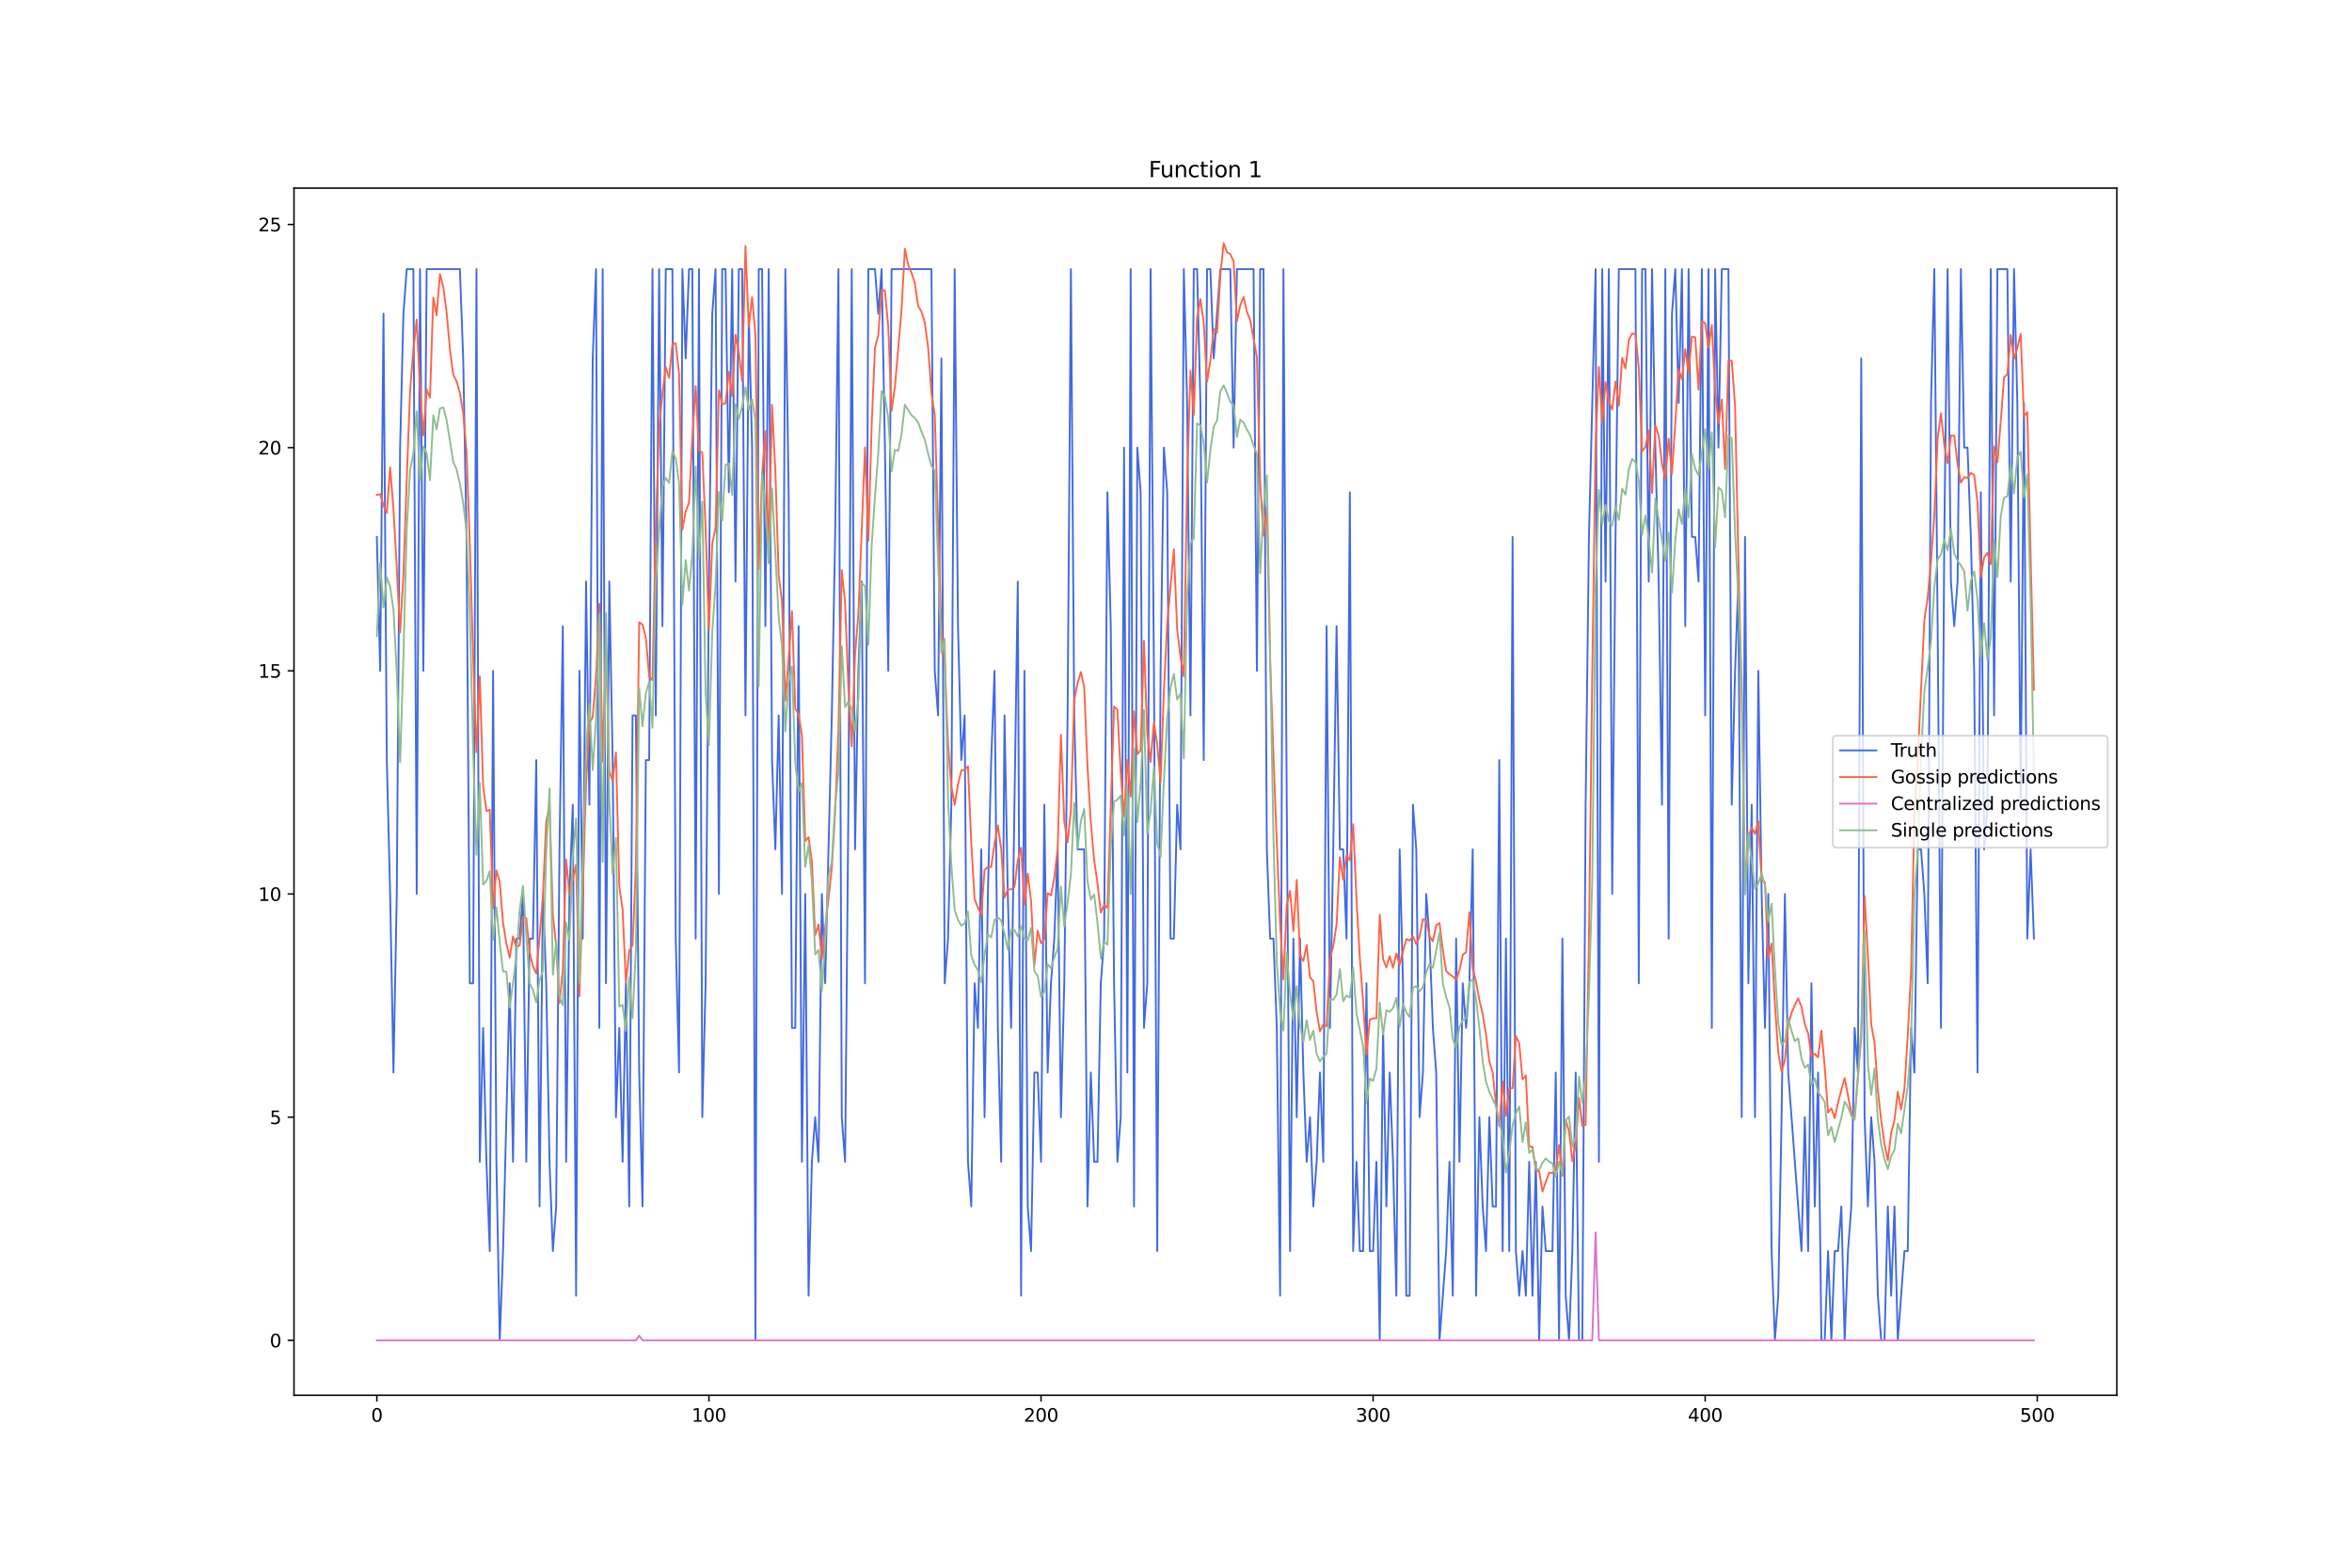 <?xml version="1.0" encoding="utf-8" standalone="no"?>
<!DOCTYPE svg PUBLIC "-//W3C//DTD SVG 1.1//EN"
  "http://www.w3.org/Graphics/SVG/1.1/DTD/svg11.dtd">
<svg xmlns:xlink="http://www.w3.org/1999/xlink" width="1296pt" height="864pt" viewBox="0 0 1296 864" xmlns="http://www.w3.org/2000/svg" version="1.1">
 <defs>
  <style type="text/css">*{stroke-linejoin: round; stroke-linecap: butt}</style>
 </defs>
 <g id="figure_1">
  <g id="patch_1">
   <path d="M 0 864 
L 1296 864 
L 1296 0 
L 0 0 
z
" style="fill: #ffffff"/>
  </g>
  <g id="axes_1">
   <g id="patch_2">
    <path d="M 162 768.96 
L 1166.4 768.96 
L 1166.4 103.68 
L 162 103.68 
z
" style="fill: #ffffff"/>
   </g>
   <g id="matplotlib.axis_1">
    <g id="xtick_1">
     <g id="line2d_1">
      <defs>
       <path id="m628b746fb7" d="M 0 0 
L 0 3.5 
" style="stroke: #000000; stroke-width: 0.8"/>
      </defs>
      <g>
       <use xlink:href="#m628b746fb7" x="207.655" y="768.96" style="stroke: #000000; stroke-width: 0.8"/>
      </g>
     </g>
     <g id="text_1">
      <!-- 0 -->
      <g transform="translate(204.473 783.558) scale(0.1 -0.1)">
       <defs>
        <path id="DejaVuSans-30" d="M 2034 4250 
Q 1547 4250 1301 3770 
Q 1056 3291 1056 2328 
Q 1056 1369 1301 889 
Q 1547 409 2034 409 
Q 2525 409 2770 889 
Q 3016 1369 3016 2328 
Q 3016 3291 2770 3770 
Q 2525 4250 2034 4250 
z
M 2034 4750 
Q 2819 4750 3233 4129 
Q 3647 3509 3647 2328 
Q 3647 1150 3233 529 
Q 2819 -91 2034 -91 
Q 1250 -91 836 529 
Q 422 1150 422 2328 
Q 422 3509 836 4129 
Q 1250 4750 2034 4750 
z
" transform="scale(0.016)"/>
       </defs>
       <use xlink:href="#DejaVuSans-30"/>
      </g>
     </g>
    </g>
    <g id="xtick_2">
     <g id="line2d_2">
      <g>
       <use xlink:href="#m628b746fb7" x="390.639" y="768.96" style="stroke: #000000; stroke-width: 0.8"/>
      </g>
     </g>
     <g id="text_2">
      <!-- 100 -->
      <g transform="translate(381.095 783.558) scale(0.1 -0.1)">
       <defs>
        <path id="DejaVuSans-31" d="M 794 531 
L 1825 531 
L 1825 4091 
L 703 3866 
L 703 4441 
L 1819 4666 
L 2450 4666 
L 2450 531 
L 3481 531 
L 3481 0 
L 794 0 
L 794 531 
z
" transform="scale(0.016)"/>
       </defs>
       <use xlink:href="#DejaVuSans-31"/>
       <use xlink:href="#DejaVuSans-30" x="63.623"/>
       <use xlink:href="#DejaVuSans-30" x="127.246"/>
      </g>
     </g>
    </g>
    <g id="xtick_3">
     <g id="line2d_3">
      <g>
       <use xlink:href="#m628b746fb7" x="573.623" y="768.96" style="stroke: #000000; stroke-width: 0.8"/>
      </g>
     </g>
     <g id="text_3">
      <!-- 200 -->
      <g transform="translate(564.079 783.558) scale(0.1 -0.1)">
       <defs>
        <path id="DejaVuSans-32" d="M 1228 531 
L 3431 531 
L 3431 0 
L 469 0 
L 469 531 
Q 828 903 1448 1529 
Q 2069 2156 2228 2338 
Q 2531 2678 2651 2914 
Q 2772 3150 2772 3378 
Q 2772 3750 2511 3984 
Q 2250 4219 1831 4219 
Q 1534 4219 1204 4116 
Q 875 4013 500 3803 
L 500 4441 
Q 881 4594 1212 4672 
Q 1544 4750 1819 4750 
Q 2544 4750 2975 4387 
Q 3406 4025 3406 3419 
Q 3406 3131 3298 2873 
Q 3191 2616 2906 2266 
Q 2828 2175 2409 1742 
Q 1991 1309 1228 531 
z
" transform="scale(0.016)"/>
       </defs>
       <use xlink:href="#DejaVuSans-32"/>
       <use xlink:href="#DejaVuSans-30" x="63.623"/>
       <use xlink:href="#DejaVuSans-30" x="127.246"/>
      </g>
     </g>
    </g>
    <g id="xtick_4">
     <g id="line2d_4">
      <g>
       <use xlink:href="#m628b746fb7" x="756.607" y="768.96" style="stroke: #000000; stroke-width: 0.8"/>
      </g>
     </g>
     <g id="text_4">
      <!-- 300 -->
      <g transform="translate(747.063 783.558) scale(0.1 -0.1)">
       <defs>
        <path id="DejaVuSans-33" d="M 2597 2516 
Q 3050 2419 3304 2112 
Q 3559 1806 3559 1356 
Q 3559 666 3084 287 
Q 2609 -91 1734 -91 
Q 1441 -91 1130 -33 
Q 819 25 488 141 
L 488 750 
Q 750 597 1062 519 
Q 1375 441 1716 441 
Q 2309 441 2620 675 
Q 2931 909 2931 1356 
Q 2931 1769 2642 2001 
Q 2353 2234 1838 2234 
L 1294 2234 
L 1294 2753 
L 1863 2753 
Q 2328 2753 2575 2939 
Q 2822 3125 2822 3475 
Q 2822 3834 2567 4026 
Q 2313 4219 1838 4219 
Q 1578 4219 1281 4162 
Q 984 4106 628 3988 
L 628 4550 
Q 988 4650 1302 4700 
Q 1616 4750 1894 4750 
Q 2613 4750 3031 4423 
Q 3450 4097 3450 3541 
Q 3450 3153 3228 2886 
Q 3006 2619 2597 2516 
z
" transform="scale(0.016)"/>
       </defs>
       <use xlink:href="#DejaVuSans-33"/>
       <use xlink:href="#DejaVuSans-30" x="63.623"/>
       <use xlink:href="#DejaVuSans-30" x="127.246"/>
      </g>
     </g>
    </g>
    <g id="xtick_5">
     <g id="line2d_5">
      <g>
       <use xlink:href="#m628b746fb7" x="939.591" y="768.96" style="stroke: #000000; stroke-width: 0.8"/>
      </g>
     </g>
     <g id="text_5">
      <!-- 400 -->
      <g transform="translate(930.047 783.558) scale(0.1 -0.1)">
       <defs>
        <path id="DejaVuSans-34" d="M 2419 4116 
L 825 1625 
L 2419 1625 
L 2419 4116 
z
M 2253 4666 
L 3047 4666 
L 3047 1625 
L 3713 1625 
L 3713 1100 
L 3047 1100 
L 3047 0 
L 2419 0 
L 2419 1100 
L 313 1100 
L 313 1709 
L 2253 4666 
z
" transform="scale(0.016)"/>
       </defs>
       <use xlink:href="#DejaVuSans-34"/>
       <use xlink:href="#DejaVuSans-30" x="63.623"/>
       <use xlink:href="#DejaVuSans-30" x="127.246"/>
      </g>
     </g>
    </g>
    <g id="xtick_6">
     <g id="line2d_6">
      <g>
       <use xlink:href="#m628b746fb7" x="1122.575" y="768.96" style="stroke: #000000; stroke-width: 0.8"/>
      </g>
     </g>
     <g id="text_6">
      <!-- 500 -->
      <g transform="translate(1113.032 783.558) scale(0.1 -0.1)">
       <defs>
        <path id="DejaVuSans-35" d="M 691 4666 
L 3169 4666 
L 3169 4134 
L 1269 4134 
L 1269 2991 
Q 1406 3038 1543 3061 
Q 1681 3084 1819 3084 
Q 2600 3084 3056 2656 
Q 3513 2228 3513 1497 
Q 3513 744 3044 326 
Q 2575 -91 1722 -91 
Q 1428 -91 1123 -41 
Q 819 9 494 109 
L 494 744 
Q 775 591 1075 516 
Q 1375 441 1709 441 
Q 2250 441 2565 725 
Q 2881 1009 2881 1497 
Q 2881 1984 2565 2268 
Q 2250 2553 1709 2553 
Q 1456 2553 1204 2497 
Q 953 2441 691 2322 
L 691 4666 
z
" transform="scale(0.016)"/>
       </defs>
       <use xlink:href="#DejaVuSans-35"/>
       <use xlink:href="#DejaVuSans-30" x="63.623"/>
       <use xlink:href="#DejaVuSans-30" x="127.246"/>
      </g>
     </g>
    </g>
   </g>
   <g id="matplotlib.axis_2">
    <g id="ytick_1">
     <g id="line2d_7">
      <defs>
       <path id="m962b429541" d="M 0 0 
L -3.5 0 
" style="stroke: #000000; stroke-width: 0.8"/>
      </defs>
      <g>
       <use xlink:href="#m962b429541" x="162" y="738.72" style="stroke: #000000; stroke-width: 0.8"/>
      </g>
     </g>
     <g id="text_7">
      <!-- 0 -->
      <g transform="translate(148.637 742.519) scale(0.1 -0.1)">
       <use xlink:href="#DejaVuSans-30"/>
      </g>
     </g>
    </g>
    <g id="ytick_2">
     <g id="line2d_8">
      <g>
       <use xlink:href="#m962b429541" x="162" y="615.716" style="stroke: #000000; stroke-width: 0.8"/>
      </g>
     </g>
     <g id="text_8">
      <!-- 5 -->
      <g transform="translate(148.637 619.515) scale(0.1 -0.1)">
       <use xlink:href="#DejaVuSans-35"/>
      </g>
     </g>
    </g>
    <g id="ytick_3">
     <g id="line2d_9">
      <g>
       <use xlink:href="#m962b429541" x="162" y="492.712" style="stroke: #000000; stroke-width: 0.8"/>
      </g>
     </g>
     <g id="text_9">
      <!-- 10 -->
      <g transform="translate(142.275 496.512) scale(0.1 -0.1)">
       <use xlink:href="#DejaVuSans-31"/>
       <use xlink:href="#DejaVuSans-30" x="63.623"/>
      </g>
     </g>
    </g>
    <g id="ytick_4">
     <g id="line2d_10">
      <g>
       <use xlink:href="#m962b429541" x="162" y="369.709" style="stroke: #000000; stroke-width: 0.8"/>
      </g>
     </g>
     <g id="text_10">
      <!-- 15 -->
      <g transform="translate(142.275 373.508) scale(0.1 -0.1)">
       <use xlink:href="#DejaVuSans-31"/>
       <use xlink:href="#DejaVuSans-35" x="63.623"/>
      </g>
     </g>
    </g>
    <g id="ytick_5">
     <g id="line2d_11">
      <g>
       <use xlink:href="#m962b429541" x="162" y="246.705" style="stroke: #000000; stroke-width: 0.8"/>
      </g>
     </g>
     <g id="text_11">
      <!-- 20 -->
      <g transform="translate(142.275 250.504) scale(0.1 -0.1)">
       <use xlink:href="#DejaVuSans-32"/>
       <use xlink:href="#DejaVuSans-30" x="63.623"/>
      </g>
     </g>
    </g>
    <g id="ytick_6">
     <g id="line2d_12">
      <g>
       <use xlink:href="#m962b429541" x="162" y="123.701" style="stroke: #000000; stroke-width: 0.8"/>
      </g>
     </g>
     <g id="text_12">
      <!-- 25 -->
      <g transform="translate(142.275 127.5) scale(0.1 -0.1)">
       <use xlink:href="#DejaVuSans-32"/>
       <use xlink:href="#DejaVuSans-35" x="63.623"/>
      </g>
     </g>
    </g>
   </g>
   <g id="line2d_13">
    <path d="M 207.655 295.906 
L 209.484 369.709 
L 211.314 172.903 
L 213.144 418.91 
L 214.974 492.712 
L 216.804 591.115 
L 218.634 492.712 
L 220.463 246.705 
L 222.293 172.903 
L 224.123 148.302 
L 227.783 148.302 
L 229.613 492.712 
L 231.442 148.302 
L 233.272 369.709 
L 235.102 148.302 
L 253.401 148.302 
L 255.23 197.503 
L 257.06 295.906 
L 258.89 541.914 
L 260.72 541.914 
L 262.55 148.302 
L 264.38 640.317 
L 266.209 566.515 
L 268.039 640.317 
L 269.869 689.518 
L 271.699 369.709 
L 273.529 640.317 
L 275.359 738.72 
L 277.189 689.518 
L 280.848 541.914 
L 282.678 640.317 
L 284.508 517.313 
L 286.338 517.313 
L 288.168 492.712 
L 289.997 640.317 
L 291.827 517.313 
L 293.657 517.313 
L 295.487 418.91 
L 297.317 664.918 
L 299.147 492.712 
L 300.976 541.914 
L 302.806 640.317 
L 304.636 689.518 
L 306.466 664.918 
L 308.296 468.112 
L 310.126 345.108 
L 311.956 640.317 
L 313.785 492.712 
L 315.615 443.511 
L 317.445 714.119 
L 319.275 369.709 
L 321.105 517.313 
L 322.935 320.507 
L 324.764 443.511 
L 326.594 197.503 
L 328.424 148.302 
L 330.254 566.515 
L 332.084 148.302 
L 333.914 541.914 
L 335.743 320.507 
L 337.573 418.91 
L 339.403 615.716 
L 341.233 566.515 
L 343.063 640.317 
L 344.893 541.914 
L 346.723 664.918 
L 348.552 394.309 
L 350.382 394.309 
L 352.212 591.115 
L 354.042 664.918 
L 355.872 418.91 
L 357.702 418.91 
L 359.531 148.302 
L 361.361 394.309 
L 363.191 148.302 
L 365.021 345.108 
L 366.851 148.302 
L 370.51 148.302 
L 372.34 517.313 
L 374.17 591.115 
L 376 148.302 
L 377.83 197.503 
L 379.66 148.302 
L 381.489 148.302 
L 383.319 517.313 
L 385.149 148.302 
L 386.979 615.716 
L 388.809 541.914 
L 390.639 320.507 
L 392.469 172.903 
L 394.298 148.302 
L 396.128 492.712 
L 397.958 148.302 
L 399.788 148.302 
L 401.618 271.306 
L 403.448 148.302 
L 405.277 320.507 
L 407.107 148.302 
L 408.937 148.302 
L 410.767 394.309 
L 412.597 172.903 
L 414.427 246.705 
L 416.256 738.72 
L 418.086 148.302 
L 419.916 148.302 
L 421.746 345.108 
L 423.576 148.302 
L 425.406 418.91 
L 427.236 468.112 
L 429.065 394.309 
L 430.895 492.712 
L 432.725 148.302 
L 434.555 271.306 
L 436.385 566.515 
L 438.215 566.515 
L 440.044 345.108 
L 441.874 640.317 
L 443.704 492.712 
L 445.534 714.119 
L 447.364 640.317 
L 449.194 615.716 
L 451.023 640.317 
L 452.853 492.712 
L 454.683 541.914 
L 458.343 394.309 
L 460.173 295.906 
L 462.003 148.302 
L 463.832 615.716 
L 465.662 640.317 
L 467.492 443.511 
L 469.322 148.302 
L 471.152 468.112 
L 472.982 369.709 
L 474.811 320.507 
L 476.641 541.914 
L 478.471 148.302 
L 482.131 148.302 
L 483.961 172.903 
L 485.79 148.302 
L 487.62 246.705 
L 489.45 369.709 
L 491.28 148.302 
L 513.238 148.302 
L 515.068 369.709 
L 516.898 394.309 
L 518.728 197.503 
L 520.557 541.914 
L 522.387 517.313 
L 524.217 443.511 
L 526.047 148.302 
L 527.877 345.108 
L 529.707 418.91 
L 531.536 394.309 
L 533.366 640.317 
L 535.196 664.918 
L 537.026 541.914 
L 538.856 566.515 
L 540.686 468.112 
L 542.516 615.716 
L 544.345 492.712 
L 546.175 418.91 
L 548.005 369.709 
L 549.835 566.515 
L 551.665 640.317 
L 553.495 394.309 
L 555.324 492.712 
L 557.154 566.515 
L 560.814 320.507 
L 562.644 714.119 
L 564.474 369.709 
L 566.303 664.918 
L 568.133 689.518 
L 569.963 591.115 
L 571.793 591.115 
L 573.623 640.317 
L 575.453 443.511 
L 577.283 591.115 
L 579.112 541.914 
L 580.942 517.313 
L 582.772 468.112 
L 584.602 615.716 
L 586.432 541.914 
L 588.262 394.309 
L 590.091 148.302 
L 591.921 394.309 
L 593.751 468.112 
L 597.411 468.112 
L 599.241 664.918 
L 601.07 591.115 
L 602.9 640.317 
L 604.73 640.317 
L 606.56 541.914 
L 608.39 517.313 
L 610.22 271.306 
L 612.05 345.108 
L 613.879 541.914 
L 615.709 640.317 
L 617.539 615.716 
L 619.369 246.705 
L 621.199 591.115 
L 623.029 148.302 
L 624.858 664.918 
L 626.688 246.705 
L 628.518 271.306 
L 630.348 566.515 
L 632.178 541.914 
L 634.008 148.302 
L 635.837 369.709 
L 637.667 689.518 
L 639.497 369.709 
L 641.327 246.705 
L 643.157 271.306 
L 644.987 517.313 
L 646.817 517.313 
L 648.646 443.511 
L 650.476 468.112 
L 652.306 148.302 
L 654.136 222.104 
L 655.966 394.309 
L 657.796 148.302 
L 659.625 148.302 
L 661.455 222.104 
L 663.285 418.91 
L 665.115 148.302 
L 666.945 148.302 
L 668.775 197.503 
L 672.434 148.302 
L 677.924 148.302 
L 679.754 246.705 
L 681.583 148.302 
L 690.733 148.302 
L 692.563 369.709 
L 694.392 148.302 
L 696.222 148.302 
L 698.052 468.112 
L 699.882 517.313 
L 701.712 517.313 
L 703.542 566.515 
L 705.371 714.119 
L 707.201 148.302 
L 709.031 443.511 
L 710.861 689.518 
L 712.691 517.313 
L 714.521 615.716 
L 716.35 517.313 
L 718.18 591.115 
L 720.01 640.317 
L 721.84 615.716 
L 723.67 664.918 
L 725.5 640.317 
L 727.33 591.115 
L 729.159 640.317 
L 730.989 345.108 
L 732.819 566.515 
L 734.649 468.112 
L 736.479 345.108 
L 738.309 468.112 
L 740.138 468.112 
L 741.968 517.313 
L 743.798 271.306 
L 745.628 689.518 
L 747.458 640.317 
L 749.288 689.518 
L 751.117 689.518 
L 752.947 541.914 
L 754.777 689.518 
L 756.607 689.518 
L 758.437 640.317 
L 760.267 738.72 
L 762.097 566.515 
L 763.926 664.918 
L 765.756 591.115 
L 767.586 640.317 
L 769.416 714.119 
L 771.246 468.112 
L 773.076 541.914 
L 774.905 714.119 
L 776.735 714.119 
L 778.565 443.511 
L 780.395 468.112 
L 782.225 615.716 
L 784.055 591.115 
L 785.884 492.712 
L 787.714 517.313 
L 789.544 566.515 
L 791.374 591.115 
L 793.204 738.72 
L 796.864 689.518 
L 798.693 640.317 
L 800.523 714.119 
L 802.353 517.313 
L 804.183 640.317 
L 806.013 541.914 
L 807.843 566.515 
L 809.672 541.914 
L 811.502 468.112 
L 813.332 714.119 
L 815.162 615.716 
L 816.992 664.918 
L 818.822 689.518 
L 820.651 615.716 
L 822.481 664.918 
L 824.311 664.918 
L 826.141 418.91 
L 827.971 689.518 
L 829.801 517.313 
L 831.63 689.518 
L 833.46 295.906 
L 835.29 689.518 
L 837.12 714.119 
L 838.95 689.518 
L 840.78 714.119 
L 842.61 640.317 
L 844.439 714.119 
L 846.269 640.317 
L 848.099 738.72 
L 849.929 664.918 
L 851.759 689.518 
L 855.418 689.518 
L 857.248 591.115 
L 859.078 738.72 
L 860.908 517.313 
L 862.738 714.119 
L 864.568 738.72 
L 866.397 689.518 
L 868.227 591.115 
L 870.057 738.72 
L 871.887 738.72 
L 873.717 443.511 
L 875.547 295.906 
L 879.206 148.302 
L 881.036 640.317 
L 882.866 148.302 
L 884.696 320.507 
L 886.526 148.302 
L 888.356 492.712 
L 890.185 295.906 
L 892.015 148.302 
L 901.164 148.302 
L 902.994 541.914 
L 904.824 148.302 
L 906.654 148.302 
L 908.484 320.507 
L 910.314 148.302 
L 912.144 246.705 
L 913.973 320.507 
L 915.803 443.511 
L 917.633 148.302 
L 919.463 517.313 
L 921.293 172.903 
L 923.123 148.302 
L 924.952 222.104 
L 926.782 148.302 
L 928.612 345.108 
L 930.442 148.302 
L 932.272 295.906 
L 934.102 295.906 
L 935.931 320.507 
L 937.761 148.302 
L 939.591 394.309 
L 941.421 148.302 
L 943.251 566.515 
L 945.081 148.302 
L 946.911 246.705 
L 948.74 148.302 
L 952.4 148.302 
L 954.23 443.511 
L 956.06 369.709 
L 957.89 320.507 
L 959.719 615.716 
L 961.549 295.906 
L 963.379 541.914 
L 965.209 443.511 
L 967.039 615.716 
L 968.869 369.709 
L 970.698 492.712 
L 972.528 566.515 
L 974.358 492.712 
L 976.188 689.518 
L 978.018 738.72 
L 979.848 714.119 
L 981.678 615.716 
L 983.507 492.712 
L 985.337 591.115 
L 992.657 689.518 
L 994.486 615.716 
L 996.316 689.518 
L 998.146 541.914 
L 999.976 664.918 
L 1001.806 591.115 
L 1003.636 738.72 
L 1005.465 738.72 
L 1007.295 689.518 
L 1009.125 738.72 
L 1010.955 689.518 
L 1012.785 689.518 
L 1014.615 664.918 
L 1016.444 738.72 
L 1018.274 689.518 
L 1020.104 664.918 
L 1021.934 566.515 
L 1023.764 591.115 
L 1025.594 197.503 
L 1027.424 615.716 
L 1029.253 664.918 
L 1031.083 615.716 
L 1032.913 640.317 
L 1034.743 714.119 
L 1036.573 738.72 
L 1038.403 738.72 
L 1040.232 664.918 
L 1042.062 714.119 
L 1043.892 664.918 
L 1045.722 738.72 
L 1049.382 689.518 
L 1051.211 689.518 
L 1053.041 566.515 
L 1054.871 591.115 
L 1056.701 468.112 
L 1058.531 468.112 
L 1060.361 492.712 
L 1062.191 541.914 
L 1064.02 222.104 
L 1065.85 148.302 
L 1067.68 345.108 
L 1069.51 566.515 
L 1071.34 295.906 
L 1073.17 148.302 
L 1074.999 320.507 
L 1076.829 345.108 
L 1078.659 320.507 
L 1080.489 148.302 
L 1082.319 246.705 
L 1084.149 246.705 
L 1085.978 295.906 
L 1087.808 369.709 
L 1089.638 591.115 
L 1091.468 271.306 
L 1093.298 468.112 
L 1095.128 443.511 
L 1096.958 148.302 
L 1098.787 394.309 
L 1100.617 148.302 
L 1106.107 148.302 
L 1107.937 320.507 
L 1109.766 148.302 
L 1111.596 222.104 
L 1113.426 443.511 
L 1115.256 222.104 
L 1117.086 517.313 
L 1118.916 468.112 
L 1120.745 517.313 
L 1120.745 517.313 
" clip-path="url(#pc33f677298)" style="fill: none; stroke: #4169e1; stroke-linecap: square"/>
   </g>
   <g id="line2d_14">
    <path d="M 207.655 272.708 
L 209.484 272.401 
L 211.314 278.584 
L 213.144 282.722 
L 214.974 257.591 
L 216.804 280.718 
L 218.634 312.987 
L 220.463 348.583 
L 222.293 316.895 
L 224.123 264.076 
L 225.953 215.769 
L 227.783 192.647 
L 229.613 176.119 
L 231.442 214.551 
L 233.272 239.974 
L 235.102 214.653 
L 236.932 219.208 
L 238.762 163.989 
L 240.592 173.834 
L 242.422 150.986 
L 244.251 158.183 
L 246.081 171.963 
L 247.911 192.428 
L 249.741 206.484 
L 251.571 210.125 
L 253.401 216.606 
L 255.23 227.595 
L 257.06 248.89 
L 258.89 299.917 
L 260.72 361.872 
L 262.55 414.577 
L 264.38 372.783 
L 266.209 433.17 
L 268.039 447.048 
L 269.869 446.311 
L 271.699 500.442 
L 273.529 479.716 
L 275.359 486.124 
L 277.189 508.543 
L 279.018 520.02 
L 280.848 527.827 
L 282.678 516.1 
L 284.508 521.834 
L 286.338 520.996 
L 288.168 505.558 
L 289.997 506.007 
L 291.827 524.639 
L 293.657 532.605 
L 295.487 536.536 
L 297.317 516.338 
L 299.147 493.834 
L 300.976 452.95 
L 302.806 443.725 
L 304.636 503.943 
L 306.466 521.64 
L 308.296 552.812 
L 310.126 534.569 
L 311.956 473.745 
L 313.785 492.836 
L 317.445 476.613 
L 319.275 549.114 
L 322.935 432.19 
L 324.764 398.437 
L 326.594 395.339 
L 328.424 373.021 
L 330.254 332.725 
L 332.084 419.647 
L 333.914 354.737 
L 335.743 425.152 
L 337.573 430.439 
L 339.403 414.668 
L 341.233 488.323 
L 343.063 501.229 
L 344.893 541.537 
L 346.723 523.881 
L 348.552 520.98 
L 350.382 477.727 
L 352.212 342.946 
L 354.042 344.233 
L 355.872 351.526 
L 357.702 372.78 
L 359.531 374.835 
L 361.361 290.025 
L 363.191 235.855 
L 365.021 216.751 
L 366.851 202.325 
L 368.681 208.247 
L 370.51 189.709 
L 372.34 189.226 
L 374.17 205.976 
L 376 291.93 
L 377.83 281.862 
L 379.66 277.112 
L 381.489 240.801 
L 383.319 212.789 
L 385.149 248.386 
L 386.979 249.391 
L 388.809 291.342 
L 390.639 346.565 
L 392.469 299.623 
L 394.298 290.917 
L 396.128 215.164 
L 397.958 222.937 
L 399.788 222.239 
L 401.618 204.924 
L 403.448 218.298 
L 405.277 184.514 
L 407.107 194.063 
L 408.937 209.951 
L 410.767 135.556 
L 412.597 180.094 
L 414.427 163.827 
L 416.256 184.464 
L 418.086 313.643 
L 419.916 261.495 
L 421.746 237.577 
L 423.576 304.318 
L 425.406 223.122 
L 427.236 259.651 
L 429.065 317.163 
L 430.895 331.38 
L 432.725 386.272 
L 434.555 362.826 
L 436.385 336.783 
L 438.215 390.464 
L 440.044 393.801 
L 441.874 405.392 
L 443.704 463.56 
L 445.534 461.397 
L 447.364 475.046 
L 449.194 515.353 
L 451.023 509.47 
L 452.853 528.43 
L 454.683 511.291 
L 456.513 495.301 
L 458.343 478.021 
L 460.173 447.899 
L 462.003 402.554 
L 463.832 314.248 
L 465.662 332.139 
L 467.492 379.122 
L 469.322 411.347 
L 471.152 360.629 
L 472.982 338.393 
L 476.641 246.603 
L 478.471 298.004 
L 480.301 234.451 
L 482.131 191.521 
L 483.961 184.626 
L 485.79 159.869 
L 487.62 160.244 
L 489.45 180.198 
L 491.28 226.504 
L 493.11 213.159 
L 496.77 170.949 
L 498.599 137.118 
L 500.429 145.888 
L 502.259 150.346 
L 504.089 156.108 
L 505.919 168.764 
L 507.749 171.64 
L 509.578 177.855 
L 511.408 191.281 
L 513.238 216.719 
L 515.068 228.704 
L 518.728 347.211 
L 520.557 365.48 
L 522.387 410.17 
L 524.217 433.659 
L 526.047 443.548 
L 527.877 432.204 
L 529.707 424.597 
L 531.536 424.242 
L 533.366 422.345 
L 535.196 464.563 
L 537.026 495.586 
L 538.856 500.179 
L 540.686 504.199 
L 542.516 479.476 
L 544.345 477.8 
L 546.175 477.838 
L 548.005 464.902 
L 549.835 454.906 
L 551.665 467.953 
L 553.495 494.753 
L 555.324 490.261 
L 557.154 490.087 
L 558.984 488.972 
L 560.814 474.296 
L 562.644 467.213 
L 564.474 498.61 
L 566.303 481.456 
L 568.133 496.493 
L 569.963 532.077 
L 571.793 512.948 
L 573.623 519.866 
L 575.453 517.458 
L 577.283 492.232 
L 579.112 493.502 
L 580.942 483.688 
L 582.772 468.152 
L 584.602 404.985 
L 586.432 452.709 
L 588.262 464.24 
L 590.091 446.728 
L 591.921 385.623 
L 593.751 376.555 
L 595.581 370.395 
L 597.411 378.535 
L 599.241 422.633 
L 601.07 453.333 
L 602.9 474.16 
L 604.73 486.596 
L 606.56 502.949 
L 608.39 498.724 
L 610.22 500.298 
L 613.879 389.428 
L 615.709 391.08 
L 617.539 425.914 
L 619.369 450.199 
L 621.199 418.907 
L 623.029 438.928 
L 624.858 392.068 
L 626.688 415.628 
L 628.518 413.542 
L 630.348 353.203 
L 632.178 404.594 
L 634.008 419.885 
L 635.837 398.008 
L 637.667 410.343 
L 639.497 431.164 
L 641.327 381.055 
L 643.157 343.893 
L 646.817 302.713 
L 648.646 346.919 
L 650.476 362.041 
L 652.306 372.721 
L 654.136 264.997 
L 655.966 204.282 
L 657.796 228.658 
L 659.625 174.914 
L 661.455 164.822 
L 663.285 177.794 
L 665.115 210.379 
L 666.945 198.756 
L 668.775 181.34 
L 670.604 183.37 
L 672.434 151.683 
L 674.264 133.92 
L 676.094 138.962 
L 677.924 140.083 
L 679.754 144.039 
L 681.583 177.078 
L 683.413 168.228 
L 685.243 163.637 
L 687.073 171.857 
L 688.903 176.5 
L 692.563 196.707 
L 694.392 265.857 
L 696.222 295.292 
L 698.052 279.472 
L 699.882 364.482 
L 701.712 416.732 
L 703.542 464.914 
L 705.371 508.948 
L 707.201 539.882 
L 709.031 498.734 
L 710.861 490.991 
L 712.691 513.133 
L 714.521 484.903 
L 716.35 526.631 
L 718.18 529.627 
L 720.01 520.897 
L 721.84 538.669 
L 723.67 540.746 
L 725.5 557.913 
L 727.33 568.469 
L 729.159 564.659 
L 730.989 565.58 
L 732.819 528.856 
L 734.649 521.313 
L 736.479 509.499 
L 738.309 472.444 
L 740.138 484.766 
L 741.968 471.215 
L 743.798 474.19 
L 745.628 454.258 
L 747.458 495.742 
L 749.288 527.98 
L 751.117 552.523 
L 752.947 581.222 
L 754.777 561.952 
L 756.607 561.204 
L 758.437 561.247 
L 760.267 504.152 
L 762.097 528.597 
L 763.926 533.2 
L 765.756 526.935 
L 767.586 533.318 
L 769.416 525.432 
L 771.246 531.725 
L 773.076 524.3 
L 774.905 517.506 
L 776.735 518.409 
L 778.565 515.983 
L 780.395 520.372 
L 782.225 516.258 
L 784.055 506.515 
L 785.884 507.389 
L 787.714 515.941 
L 789.544 518.8 
L 791.374 509.889 
L 793.204 508.713 
L 795.034 523.713 
L 796.864 535.186 
L 798.693 536.948 
L 800.523 538.139 
L 802.353 540.007 
L 804.183 534.694 
L 806.013 526.221 
L 807.843 524.78 
L 809.672 502.794 
L 811.502 533.76 
L 813.332 541.05 
L 815.162 551.188 
L 816.992 558.861 
L 818.822 570.223 
L 820.651 584.832 
L 822.481 590.997 
L 824.311 608.675 
L 826.141 620.634 
L 827.971 596.081 
L 829.801 614.887 
L 831.63 599.849 
L 833.46 599.792 
L 835.29 571.041 
L 837.12 575.112 
L 838.95 594.898 
L 840.78 592.714 
L 842.61 631.801 
L 844.439 632.111 
L 846.269 645.168 
L 848.099 645.523 
L 849.929 656.686 
L 853.589 646.256 
L 855.418 646.493 
L 857.248 644.691 
L 859.078 631.015 
L 860.908 648.03 
L 862.738 617.413 
L 864.568 623.395 
L 866.397 640.011 
L 868.227 630.848 
L 870.057 605.053 
L 871.887 620.577 
L 873.717 619.933 
L 875.547 516.255 
L 877.377 371.19 
L 879.206 244.677 
L 881.036 202.181 
L 882.866 233.149 
L 884.696 210.592 
L 886.526 221.164 
L 888.356 225.744 
L 890.185 210.316 
L 892.015 223.626 
L 893.845 197.182 
L 895.675 203.044 
L 897.505 187.414 
L 899.335 183.708 
L 901.164 184.234 
L 902.994 202.641 
L 904.824 248.784 
L 906.654 246.345 
L 908.484 237.233 
L 910.314 271.701 
L 912.144 234.476 
L 913.973 240.102 
L 915.803 256.002 
L 917.633 263.657 
L 919.463 241.737 
L 921.293 261.172 
L 923.123 233.24 
L 924.952 203.569 
L 926.782 208.983 
L 928.612 192.442 
L 930.442 205.572 
L 932.272 185.535 
L 934.102 185.808 
L 935.931 214.825 
L 937.761 177.023 
L 939.591 178.165 
L 941.421 191.484 
L 943.251 179.177 
L 945.081 215.426 
L 946.911 233.385 
L 948.74 220.174 
L 950.57 258.544 
L 952.4 198.949 
L 954.23 198.788 
L 956.06 223.722 
L 957.89 308.558 
L 959.719 384.984 
L 961.549 488.715 
L 963.379 460.963 
L 965.209 456.064 
L 967.039 459.641 
L 968.869 452.677 
L 970.698 485.128 
L 972.528 486.346 
L 974.358 528.297 
L 976.188 520.046 
L 978.018 553.832 
L 979.848 579.992 
L 981.678 590.467 
L 983.507 584.368 
L 985.337 564.777 
L 987.167 558.262 
L 988.997 553.806 
L 990.827 550.239 
L 992.657 554.868 
L 994.486 564.519 
L 996.316 569.545 
L 998.146 582.202 
L 999.976 580.815 
L 1001.806 582.83 
L 1003.636 567.958 
L 1005.465 588.194 
L 1007.295 613.146 
L 1009.125 610.855 
L 1010.955 616.217 
L 1012.785 607.702 
L 1016.444 594.142 
L 1020.104 613.4 
L 1021.934 615.487 
L 1023.764 592.554 
L 1025.594 571.79 
L 1027.424 493.724 
L 1029.253 526.57 
L 1031.083 564.636 
L 1032.913 574.539 
L 1034.743 601.055 
L 1036.573 617.34 
L 1038.403 630.54 
L 1040.232 639.512 
L 1042.062 624.425 
L 1043.892 617.387 
L 1045.722 601.731 
L 1047.552 611.448 
L 1049.382 600.134 
L 1051.211 570.646 
L 1053.041 535.356 
L 1054.871 448.361 
L 1056.701 418.764 
L 1060.361 341.793 
L 1062.191 329.376 
L 1064.02 309.522 
L 1065.85 283.925 
L 1067.68 241.48 
L 1069.51 227.812 
L 1071.34 245.245 
L 1073.17 255.25 
L 1074.999 240.07 
L 1076.829 240.147 
L 1078.659 255.767 
L 1080.489 265.925 
L 1082.319 262.982 
L 1084.149 263.374 
L 1085.978 260.622 
L 1087.808 261.757 
L 1089.638 276.674 
L 1091.468 317.97 
L 1093.298 307.241 
L 1095.128 304.727 
L 1096.958 310.931 
L 1098.787 245.95 
L 1100.617 254.79 
L 1102.447 232.274 
L 1104.277 207.987 
L 1106.107 206.259 
L 1107.937 184.542 
L 1109.766 197.883 
L 1111.596 191.712 
L 1113.426 184.056 
L 1115.256 229.585 
L 1117.086 227.179 
L 1118.916 306.205 
L 1120.745 380.092 
L 1120.745 380.092 
" clip-path="url(#pc33f677298)" style="fill: none; stroke: #ff6347; stroke-linecap: square"/>
   </g>
   <g id="line2d_15">
    <path d="M 207.655 738.72 
L 350.382 738.72 
L 352.212 736.108 
L 354.042 738.72 
L 877.377 738.72 
L 879.206 679.216 
L 881.036 738.72 
L 1120.745 738.72 
L 1120.745 738.72 
" clip-path="url(#pc33f677298)" style="fill: none; stroke: #da70d6; stroke-linecap: square"/>
   </g>
   <g id="line2d_16">
    <path d="M 207.655 350.597 
L 209.484 310.272 
L 211.314 334.778 
L 213.144 318.195 
L 214.974 323.132 
L 216.804 336.237 
L 218.634 370.965 
L 220.463 420.071 
L 222.293 362.098 
L 224.123 291.562 
L 225.953 259.137 
L 227.783 249.865 
L 229.613 226.79 
L 231.442 264.726 
L 233.272 246.042 
L 235.102 249.804 
L 236.932 264.713 
L 238.762 228.893 
L 240.592 236.535 
L 242.422 225.107 
L 244.251 224.552 
L 246.081 231.383 
L 249.741 254.623 
L 251.571 258.61 
L 253.401 266.589 
L 255.23 277.174 
L 257.06 292.813 
L 258.89 338.546 
L 260.72 413.66 
L 262.55 471.094 
L 264.38 431.691 
L 266.209 487.532 
L 268.039 485.444 
L 269.869 480.037 
L 271.699 518.043 
L 273.529 500.16 
L 275.359 519.378 
L 277.189 535.422 
L 279.018 535.458 
L 280.848 555.332 
L 282.678 541.741 
L 284.508 526.948 
L 286.338 501.958 
L 288.168 488.176 
L 291.827 541.888 
L 293.657 545.579 
L 295.487 552.411 
L 297.317 540.265 
L 299.147 535.042 
L 300.976 469.89 
L 302.806 434.547 
L 304.636 537.107 
L 306.466 518.78 
L 308.296 549.487 
L 310.126 553.944 
L 311.956 508.529 
L 313.785 518.228 
L 315.615 471.903 
L 317.445 451.105 
L 319.275 541.785 
L 321.105 473.13 
L 322.935 412.682 
L 324.764 387.851 
L 326.594 424.39 
L 328.424 396.677 
L 330.254 338.496 
L 332.084 475.046 
L 333.914 337.907 
L 335.743 440.87 
L 337.573 481.897 
L 339.403 461.743 
L 341.233 554.755 
L 343.063 553.818 
L 344.893 568.135 
L 346.723 538.592 
L 348.552 561.178 
L 350.382 522.948 
L 352.212 379.283 
L 354.042 400.336 
L 355.872 381.918 
L 357.702 375.871 
L 359.531 401.058 
L 361.361 320.691 
L 363.191 292.724 
L 365.021 268.006 
L 366.851 263.443 
L 368.681 266.106 
L 370.51 248.662 
L 372.34 252.704 
L 374.17 265.729 
L 376 333.253 
L 377.83 308.65 
L 379.66 325.485 
L 381.489 305.451 
L 383.319 257.026 
L 385.149 307.717 
L 386.979 276.36 
L 388.809 382.043 
L 390.639 410.786 
L 392.469 348.144 
L 394.298 321.9 
L 396.128 271.162 
L 397.958 286.782 
L 399.788 256.186 
L 401.618 255.419 
L 403.448 272.857 
L 405.277 222.799 
L 407.107 230.888 
L 408.937 224.086 
L 410.767 213.526 
L 412.597 225.841 
L 414.427 220.237 
L 416.256 231.485 
L 418.086 378.258 
L 419.916 261.097 
L 421.746 279.226 
L 423.576 310.453 
L 425.406 269.21 
L 429.065 340.411 
L 430.895 356.224 
L 432.725 403.142 
L 434.555 375.877 
L 436.385 367.319 
L 438.215 420.854 
L 440.044 436.211 
L 441.874 431.507 
L 443.704 477.709 
L 445.534 465.726 
L 447.364 485.41 
L 449.194 525.998 
L 451.023 523.587 
L 452.853 546.307 
L 454.683 518.797 
L 456.513 482.723 
L 458.343 474.938 
L 460.173 444.008 
L 462.003 425.455 
L 463.832 356.162 
L 465.662 389.699 
L 467.492 386.715 
L 469.322 390.615 
L 471.152 402.95 
L 472.982 385.008 
L 474.811 321.3 
L 476.641 323.206 
L 478.471 355.361 
L 480.301 300.624 
L 482.131 273.547 
L 483.961 249.658 
L 485.79 215.617 
L 487.62 218.632 
L 489.45 230.576 
L 491.28 259.795 
L 493.11 247.962 
L 494.94 248.419 
L 496.77 239.157 
L 498.599 223.052 
L 502.259 228.83 
L 504.089 230.37 
L 505.919 232.792 
L 507.749 237.903 
L 509.578 242.287 
L 511.408 249.997 
L 513.238 256.665 
L 515.068 259.475 
L 518.728 359.778 
L 520.557 351.988 
L 522.387 440.566 
L 524.217 476.754 
L 526.047 501.59 
L 527.877 507.076 
L 529.707 510.118 
L 531.536 508.949 
L 533.366 502.43 
L 535.196 526.707 
L 537.026 531.715 
L 538.856 534.771 
L 540.686 541.363 
L 542.516 526.161 
L 544.345 515.089 
L 546.175 516.596 
L 548.005 507.05 
L 549.835 505.538 
L 551.665 507.27 
L 553.495 514.484 
L 555.324 523.278 
L 557.154 512.284 
L 558.984 512.513 
L 560.814 516.076 
L 562.644 510.486 
L 564.474 517.534 
L 566.303 518.288 
L 568.133 511.439 
L 569.963 535.401 
L 571.793 537.769 
L 573.623 549.377 
L 575.453 546.606 
L 577.283 531.437 
L 579.112 533.574 
L 580.942 527.635 
L 582.772 522.796 
L 584.602 488.616 
L 586.432 510.562 
L 588.262 497.557 
L 590.091 482.083 
L 591.921 442.427 
L 593.751 467.539 
L 595.581 452.684 
L 597.411 445.827 
L 599.241 485.877 
L 601.07 495.796 
L 602.9 492.971 
L 604.73 508.501 
L 606.56 528.266 
L 608.39 519.069 
L 610.22 520.68 
L 612.05 466.658 
L 613.879 441.772 
L 615.709 440.71 
L 617.539 438.411 
L 619.369 460.325 
L 621.199 433.508 
L 623.029 492.74 
L 624.858 412.524 
L 626.688 453.135 
L 628.518 431.654 
L 630.348 391.326 
L 632.178 459.357 
L 634.008 447.134 
L 635.837 422.656 
L 637.667 464.654 
L 639.497 472.395 
L 641.327 430.525 
L 643.157 395.275 
L 644.987 379.051 
L 646.817 371.418 
L 648.646 385.516 
L 650.476 382.198 
L 652.306 417.978 
L 654.136 329.213 
L 655.966 299.479 
L 657.796 296.535 
L 659.625 233.377 
L 661.455 234.473 
L 663.285 244.167 
L 665.115 265.895 
L 666.945 248.055 
L 668.775 235.104 
L 670.604 231.737 
L 672.434 215.711 
L 674.264 212.335 
L 676.094 216.564 
L 677.924 221.51 
L 679.754 223.279 
L 681.583 240.839 
L 683.413 231.224 
L 685.243 232.955 
L 687.073 236.777 
L 688.903 239.951 
L 690.733 245.623 
L 692.563 250.228 
L 694.392 316.043 
L 696.222 279.82 
L 698.052 261.938 
L 701.712 462.146 
L 703.542 529.961 
L 705.371 557.653 
L 707.201 568.015 
L 709.031 524.784 
L 710.861 547.983 
L 712.691 562.284 
L 714.521 543.393 
L 716.35 564.973 
L 718.18 574.31 
L 720.01 562.236 
L 721.84 573.128 
L 723.67 568.008 
L 725.5 580.882 
L 727.33 584.985 
L 729.159 582.431 
L 730.989 580.636 
L 732.819 550.623 
L 734.649 550.955 
L 736.479 548.08 
L 738.309 534.015 
L 740.138 551.813 
L 741.968 548.664 
L 743.798 549.8 
L 745.628 533.278 
L 747.458 558.397 
L 751.117 576.738 
L 752.947 607.521 
L 754.777 594.393 
L 756.607 595.731 
L 758.437 588.969 
L 760.267 552.52 
L 762.097 570.095 
L 763.926 556.813 
L 765.756 557.633 
L 767.586 555.621 
L 769.416 549.918 
L 771.246 565.856 
L 773.076 553.191 
L 774.905 557.929 
L 776.735 560.512 
L 778.565 544.279 
L 780.395 543.506 
L 782.225 546.401 
L 784.055 544.015 
L 785.884 535.855 
L 787.714 531.37 
L 789.544 533.32 
L 793.204 514.002 
L 795.034 542.041 
L 796.864 549.505 
L 798.693 555.293 
L 800.523 572.605 
L 802.353 577.518 
L 804.183 566.004 
L 806.013 562.202 
L 807.843 561.352 
L 809.672 541.253 
L 811.502 539.76 
L 813.332 550.799 
L 815.162 566.561 
L 816.992 584.896 
L 818.822 596.251 
L 820.651 601.651 
L 824.311 609.618 
L 827.971 626.281 
L 829.801 646.322 
L 831.63 635.276 
L 833.46 620.317 
L 835.29 613.577 
L 837.12 609.845 
L 838.95 629.448 
L 840.78 618.609 
L 842.61 635.416 
L 844.439 633.556 
L 846.269 644.137 
L 848.099 644.795 
L 849.929 640.839 
L 851.759 638.429 
L 853.589 640.153 
L 855.418 641.258 
L 857.248 648.44 
L 859.078 640.236 
L 860.908 646.983 
L 862.738 617.4 
L 864.568 615.387 
L 866.397 631.914 
L 868.227 626.742 
L 870.057 593.371 
L 871.887 607.746 
L 873.717 591.936 
L 875.547 548.241 
L 877.377 484.45 
L 879.206 323.075 
L 881.036 269.924 
L 882.866 288.829 
L 884.696 278.436 
L 886.526 286.973 
L 888.356 289.695 
L 890.185 279.223 
L 892.015 286.501 
L 893.845 269.313 
L 895.675 272.641 
L 897.505 258.716 
L 899.335 252.996 
L 901.164 254.596 
L 902.994 264.667 
L 904.824 294.763 
L 906.654 284.133 
L 908.484 297.017 
L 910.314 315.662 
L 912.144 274.848 
L 917.633 309.104 
L 919.463 293.636 
L 921.293 326.715 
L 923.123 297.882 
L 924.952 280.636 
L 926.782 288.787 
L 928.612 269.225 
L 930.442 285.252 
L 932.272 250.374 
L 934.102 258.44 
L 935.931 261.961 
L 939.591 236.573 
L 941.421 258.184 
L 943.251 238.21 
L 945.081 301.759 
L 946.911 268.534 
L 948.74 270.428 
L 950.57 285.137 
L 952.4 240.216 
L 954.23 241.541 
L 956.06 293.437 
L 957.89 330.387 
L 959.719 375.058 
L 961.549 492.973 
L 963.379 459.297 
L 967.039 489.805 
L 968.869 486.86 
L 970.698 481.323 
L 972.528 487.868 
L 974.358 507.911 
L 976.188 498.083 
L 978.018 534.342 
L 979.848 563.765 
L 981.678 575.612 
L 983.507 573.824 
L 985.337 560.96 
L 987.167 568.125 
L 988.997 573.871 
L 990.827 572.217 
L 992.657 583.43 
L 994.486 588.494 
L 996.316 586.808 
L 998.146 597.976 
L 999.976 594.283 
L 1001.806 601.955 
L 1003.636 604.371 
L 1005.465 607.279 
L 1007.295 625.758 
L 1009.125 621.055 
L 1010.955 629.351 
L 1014.615 616.059 
L 1016.444 607.132 
L 1018.274 610.052 
L 1020.104 615.009 
L 1021.934 617.142 
L 1023.764 594.663 
L 1025.594 565.884 
L 1027.424 513.024 
L 1029.253 586.512 
L 1031.083 603.404 
L 1032.913 588.755 
L 1034.743 617.347 
L 1036.573 630.804 
L 1038.403 638.751 
L 1040.232 644.35 
L 1042.062 637.243 
L 1043.892 633.744 
L 1045.722 619.238 
L 1047.552 624.606 
L 1051.211 598.727 
L 1053.041 574.484 
L 1054.871 493.384 
L 1056.701 469.787 
L 1058.531 417.647 
L 1060.361 381.141 
L 1062.191 368.09 
L 1064.02 353.482 
L 1065.85 323.807 
L 1067.68 308.152 
L 1069.51 305.568 
L 1071.34 297.441 
L 1073.17 303.331 
L 1074.999 291.642 
L 1076.829 304.965 
L 1078.659 309.043 
L 1080.489 311.69 
L 1082.319 314.774 
L 1084.149 336.604 
L 1085.978 320.105 
L 1087.808 314.84 
L 1089.638 330.599 
L 1091.468 362.623 
L 1093.298 343.502 
L 1095.128 363.882 
L 1096.958 351.599 
L 1098.787 298.136 
L 1100.617 318.099 
L 1102.447 284.567 
L 1104.277 274.295 
L 1106.107 273.476 
L 1107.937 255.833 
L 1109.766 271.934 
L 1111.596 252.15 
L 1113.426 248.957 
L 1115.256 274.081 
L 1117.086 261.592 
L 1118.916 330.743 
L 1120.745 428.838 
L 1120.745 428.838 
" clip-path="url(#pc33f677298)" style="fill: none; stroke: #8fbc8f; stroke-linecap: square"/>
   </g>
   <g id="patch_3">
    <path d="M 162 768.96 
L 162 103.68 
" style="fill: none; stroke: #000000; stroke-width: 0.8; stroke-linejoin: miter; stroke-linecap: square"/>
   </g>
   <g id="patch_4">
    <path d="M 1166.4 768.96 
L 1166.4 103.68 
" style="fill: none; stroke: #000000; stroke-width: 0.8; stroke-linejoin: miter; stroke-linecap: square"/>
   </g>
   <g id="patch_5">
    <path d="M 162 768.96 
L 1166.4 768.96 
" style="fill: none; stroke: #000000; stroke-width: 0.8; stroke-linejoin: miter; stroke-linecap: square"/>
   </g>
   <g id="patch_6">
    <path d="M 162 103.68 
L 1166.4 103.68 
" style="fill: none; stroke: #000000; stroke-width: 0.8; stroke-linejoin: miter; stroke-linecap: square"/>
   </g>
   <g id="text_13">
    <!-- Function 1 -->
    <g transform="translate(632.958 97.68) scale(0.12 -0.12)">
     <defs>
      <path id="DejaVuSans-46" d="M 628 4666 
L 3309 4666 
L 3309 4134 
L 1259 4134 
L 1259 2759 
L 3109 2759 
L 3109 2228 
L 1259 2228 
L 1259 0 
L 628 0 
L 628 4666 
z
" transform="scale(0.016)"/>
      <path id="DejaVuSans-75" d="M 544 1381 
L 544 3500 
L 1119 3500 
L 1119 1403 
Q 1119 906 1312 657 
Q 1506 409 1894 409 
Q 2359 409 2629 706 
Q 2900 1003 2900 1516 
L 2900 3500 
L 3475 3500 
L 3475 0 
L 2900 0 
L 2900 538 
Q 2691 219 2414 64 
Q 2138 -91 1772 -91 
Q 1169 -91 856 284 
Q 544 659 544 1381 
z
M 1991 3584 
L 1991 3584 
z
" transform="scale(0.016)"/>
      <path id="DejaVuSans-6e" d="M 3513 2113 
L 3513 0 
L 2938 0 
L 2938 2094 
Q 2938 2591 2744 2837 
Q 2550 3084 2163 3084 
Q 1697 3084 1428 2787 
Q 1159 2491 1159 1978 
L 1159 0 
L 581 0 
L 581 3500 
L 1159 3500 
L 1159 2956 
Q 1366 3272 1645 3428 
Q 1925 3584 2291 3584 
Q 2894 3584 3203 3211 
Q 3513 2838 3513 2113 
z
" transform="scale(0.016)"/>
      <path id="DejaVuSans-63" d="M 3122 3366 
L 3122 2828 
Q 2878 2963 2633 3030 
Q 2388 3097 2138 3097 
Q 1578 3097 1268 2742 
Q 959 2388 959 1747 
Q 959 1106 1268 751 
Q 1578 397 2138 397 
Q 2388 397 2633 464 
Q 2878 531 3122 666 
L 3122 134 
Q 2881 22 2623 -34 
Q 2366 -91 2075 -91 
Q 1284 -91 818 406 
Q 353 903 353 1747 
Q 353 2603 823 3093 
Q 1294 3584 2113 3584 
Q 2378 3584 2631 3529 
Q 2884 3475 3122 3366 
z
" transform="scale(0.016)"/>
      <path id="DejaVuSans-74" d="M 1172 4494 
L 1172 3500 
L 2356 3500 
L 2356 3053 
L 1172 3053 
L 1172 1153 
Q 1172 725 1289 603 
Q 1406 481 1766 481 
L 2356 481 
L 2356 0 
L 1766 0 
Q 1100 0 847 248 
Q 594 497 594 1153 
L 594 3053 
L 172 3053 
L 172 3500 
L 594 3500 
L 594 4494 
L 1172 4494 
z
" transform="scale(0.016)"/>
      <path id="DejaVuSans-69" d="M 603 3500 
L 1178 3500 
L 1178 0 
L 603 0 
L 603 3500 
z
M 603 4863 
L 1178 4863 
L 1178 4134 
L 603 4134 
L 603 4863 
z
" transform="scale(0.016)"/>
      <path id="DejaVuSans-6f" d="M 1959 3097 
Q 1497 3097 1228 2736 
Q 959 2375 959 1747 
Q 959 1119 1226 758 
Q 1494 397 1959 397 
Q 2419 397 2687 759 
Q 2956 1122 2956 1747 
Q 2956 2369 2687 2733 
Q 2419 3097 1959 3097 
z
M 1959 3584 
Q 2709 3584 3137 3096 
Q 3566 2609 3566 1747 
Q 3566 888 3137 398 
Q 2709 -91 1959 -91 
Q 1206 -91 779 398 
Q 353 888 353 1747 
Q 353 2609 779 3096 
Q 1206 3584 1959 3584 
z
" transform="scale(0.016)"/>
      <path id="DejaVuSans-20" transform="scale(0.016)"/>
     </defs>
     <use xlink:href="#DejaVuSans-46"/>
     <use xlink:href="#DejaVuSans-75" x="52.02"/>
     <use xlink:href="#DejaVuSans-6e" x="115.398"/>
     <use xlink:href="#DejaVuSans-63" x="178.777"/>
     <use xlink:href="#DejaVuSans-74" x="233.758"/>
     <use xlink:href="#DejaVuSans-69" x="272.967"/>
     <use xlink:href="#DejaVuSans-6f" x="300.75"/>
     <use xlink:href="#DejaVuSans-6e" x="361.932"/>
     <use xlink:href="#DejaVuSans-20" x="425.311"/>
     <use xlink:href="#DejaVuSans-31" x="457.098"/>
    </g>
   </g>
   <g id="legend_1">
    <g id="patch_7">
     <path d="M 1011.906 467.176 
L 1159.4 467.176 
Q 1161.4 467.176 1161.4 465.176 
L 1161.4 407.464 
Q 1161.4 405.464 1159.4 405.464 
L 1011.906 405.464 
Q 1009.906 405.464 1009.906 407.464 
L 1009.906 465.176 
Q 1009.906 467.176 1011.906 467.176 
z
" style="fill: #ffffff; opacity: 0.8; stroke: #cccccc; stroke-linejoin: miter"/>
    </g>
    <g id="line2d_17">
     <path d="M 1013.906 413.562 
L 1023.906 413.562 
L 1033.906 413.562 
" style="fill: none; stroke: #4169e1; stroke-linecap: square"/>
    </g>
    <g id="text_14">
     <!-- Truth -->
     <g transform="translate(1041.906 417.062) scale(0.1 -0.1)">
      <defs>
       <path id="DejaVuSans-54" d="M -19 4666 
L 3928 4666 
L 3928 4134 
L 2272 4134 
L 2272 0 
L 1638 0 
L 1638 4134 
L -19 4134 
L -19 4666 
z
" transform="scale(0.016)"/>
       <path id="DejaVuSans-72" d="M 2631 2963 
Q 2534 3019 2420 3045 
Q 2306 3072 2169 3072 
Q 1681 3072 1420 2755 
Q 1159 2438 1159 1844 
L 1159 0 
L 581 0 
L 581 3500 
L 1159 3500 
L 1159 2956 
Q 1341 3275 1631 3429 
Q 1922 3584 2338 3584 
Q 2397 3584 2469 3576 
Q 2541 3569 2628 3553 
L 2631 2963 
z
" transform="scale(0.016)"/>
       <path id="DejaVuSans-68" d="M 3513 2113 
L 3513 0 
L 2938 0 
L 2938 2094 
Q 2938 2591 2744 2837 
Q 2550 3084 2163 3084 
Q 1697 3084 1428 2787 
Q 1159 2491 1159 1978 
L 1159 0 
L 581 0 
L 581 4863 
L 1159 4863 
L 1159 2956 
Q 1366 3272 1645 3428 
Q 1925 3584 2291 3584 
Q 2894 3584 3203 3211 
Q 3513 2838 3513 2113 
z
" transform="scale(0.016)"/>
      </defs>
      <use xlink:href="#DejaVuSans-54"/>
      <use xlink:href="#DejaVuSans-72" x="46.334"/>
      <use xlink:href="#DejaVuSans-75" x="87.447"/>
      <use xlink:href="#DejaVuSans-74" x="150.826"/>
      <use xlink:href="#DejaVuSans-68" x="190.035"/>
     </g>
    </g>
    <g id="line2d_18">
     <path d="M 1013.906 428.24 
L 1023.906 428.24 
L 1033.906 428.24 
" style="fill: none; stroke: #ff6347; stroke-linecap: square"/>
    </g>
    <g id="text_15">
     <!-- Gossip predictions -->
     <g transform="translate(1041.906 431.74) scale(0.1 -0.1)">
      <defs>
       <path id="DejaVuSans-47" d="M 3809 666 
L 3809 1919 
L 2778 1919 
L 2778 2438 
L 4434 2438 
L 4434 434 
Q 4069 175 3628 42 
Q 3188 -91 2688 -91 
Q 1594 -91 976 548 
Q 359 1188 359 2328 
Q 359 3472 976 4111 
Q 1594 4750 2688 4750 
Q 3144 4750 3555 4637 
Q 3966 4525 4313 4306 
L 4313 3634 
Q 3963 3931 3569 4081 
Q 3175 4231 2741 4231 
Q 1884 4231 1454 3753 
Q 1025 3275 1025 2328 
Q 1025 1384 1454 906 
Q 1884 428 2741 428 
Q 3075 428 3337 486 
Q 3600 544 3809 666 
z
" transform="scale(0.016)"/>
       <path id="DejaVuSans-73" d="M 2834 3397 
L 2834 2853 
Q 2591 2978 2328 3040 
Q 2066 3103 1784 3103 
Q 1356 3103 1142 2972 
Q 928 2841 928 2578 
Q 928 2378 1081 2264 
Q 1234 2150 1697 2047 
L 1894 2003 
Q 2506 1872 2764 1633 
Q 3022 1394 3022 966 
Q 3022 478 2636 193 
Q 2250 -91 1575 -91 
Q 1294 -91 989 -36 
Q 684 19 347 128 
L 347 722 
Q 666 556 975 473 
Q 1284 391 1588 391 
Q 1994 391 2212 530 
Q 2431 669 2431 922 
Q 2431 1156 2273 1281 
Q 2116 1406 1581 1522 
L 1381 1569 
Q 847 1681 609 1914 
Q 372 2147 372 2553 
Q 372 3047 722 3315 
Q 1072 3584 1716 3584 
Q 2034 3584 2315 3537 
Q 2597 3491 2834 3397 
z
" transform="scale(0.016)"/>
       <path id="DejaVuSans-70" d="M 1159 525 
L 1159 -1331 
L 581 -1331 
L 581 3500 
L 1159 3500 
L 1159 2969 
Q 1341 3281 1617 3432 
Q 1894 3584 2278 3584 
Q 2916 3584 3314 3078 
Q 3713 2572 3713 1747 
Q 3713 922 3314 415 
Q 2916 -91 2278 -91 
Q 1894 -91 1617 61 
Q 1341 213 1159 525 
z
M 3116 1747 
Q 3116 2381 2855 2742 
Q 2594 3103 2138 3103 
Q 1681 3103 1420 2742 
Q 1159 2381 1159 1747 
Q 1159 1113 1420 752 
Q 1681 391 2138 391 
Q 2594 391 2855 752 
Q 3116 1113 3116 1747 
z
" transform="scale(0.016)"/>
       <path id="DejaVuSans-65" d="M 3597 1894 
L 3597 1613 
L 953 1613 
Q 991 1019 1311 708 
Q 1631 397 2203 397 
Q 2534 397 2845 478 
Q 3156 559 3463 722 
L 3463 178 
Q 3153 47 2828 -22 
Q 2503 -91 2169 -91 
Q 1331 -91 842 396 
Q 353 884 353 1716 
Q 353 2575 817 3079 
Q 1281 3584 2069 3584 
Q 2775 3584 3186 3129 
Q 3597 2675 3597 1894 
z
M 3022 2063 
Q 3016 2534 2758 2815 
Q 2500 3097 2075 3097 
Q 1594 3097 1305 2825 
Q 1016 2553 972 2059 
L 3022 2063 
z
" transform="scale(0.016)"/>
       <path id="DejaVuSans-64" d="M 2906 2969 
L 2906 4863 
L 3481 4863 
L 3481 0 
L 2906 0 
L 2906 525 
Q 2725 213 2448 61 
Q 2172 -91 1784 -91 
Q 1150 -91 751 415 
Q 353 922 353 1747 
Q 353 2572 751 3078 
Q 1150 3584 1784 3584 
Q 2172 3584 2448 3432 
Q 2725 3281 2906 2969 
z
M 947 1747 
Q 947 1113 1208 752 
Q 1469 391 1925 391 
Q 2381 391 2643 752 
Q 2906 1113 2906 1747 
Q 2906 2381 2643 2742 
Q 2381 3103 1925 3103 
Q 1469 3103 1208 2742 
Q 947 2381 947 1747 
z
" transform="scale(0.016)"/>
      </defs>
      <use xlink:href="#DejaVuSans-47"/>
      <use xlink:href="#DejaVuSans-6f" x="77.49"/>
      <use xlink:href="#DejaVuSans-73" x="138.672"/>
      <use xlink:href="#DejaVuSans-73" x="190.771"/>
      <use xlink:href="#DejaVuSans-69" x="242.871"/>
      <use xlink:href="#DejaVuSans-70" x="270.654"/>
      <use xlink:href="#DejaVuSans-20" x="334.131"/>
      <use xlink:href="#DejaVuSans-70" x="365.918"/>
      <use xlink:href="#DejaVuSans-72" x="429.395"/>
      <use xlink:href="#DejaVuSans-65" x="468.258"/>
      <use xlink:href="#DejaVuSans-64" x="529.781"/>
      <use xlink:href="#DejaVuSans-69" x="593.258"/>
      <use xlink:href="#DejaVuSans-63" x="621.041"/>
      <use xlink:href="#DejaVuSans-74" x="676.021"/>
      <use xlink:href="#DejaVuSans-69" x="715.23"/>
      <use xlink:href="#DejaVuSans-6f" x="743.014"/>
      <use xlink:href="#DejaVuSans-6e" x="804.195"/>
      <use xlink:href="#DejaVuSans-73" x="867.574"/>
     </g>
    </g>
    <g id="line2d_19">
     <path d="M 1013.906 442.918 
L 1023.906 442.918 
L 1033.906 442.918 
" style="fill: none; stroke: #da70d6; stroke-linecap: square"/>
    </g>
    <g id="text_16">
     <!-- Centralized predictions -->
     <g transform="translate(1041.906 446.418) scale(0.1 -0.1)">
      <defs>
       <path id="DejaVuSans-43" d="M 4122 4306 
L 4122 3641 
Q 3803 3938 3442 4084 
Q 3081 4231 2675 4231 
Q 1875 4231 1450 3742 
Q 1025 3253 1025 2328 
Q 1025 1406 1450 917 
Q 1875 428 2675 428 
Q 3081 428 3442 575 
Q 3803 722 4122 1019 
L 4122 359 
Q 3791 134 3420 21 
Q 3050 -91 2638 -91 
Q 1578 -91 968 557 
Q 359 1206 359 2328 
Q 359 3453 968 4101 
Q 1578 4750 2638 4750 
Q 3056 4750 3426 4639 
Q 3797 4528 4122 4306 
z
" transform="scale(0.016)"/>
       <path id="DejaVuSans-61" d="M 2194 1759 
Q 1497 1759 1228 1600 
Q 959 1441 959 1056 
Q 959 750 1161 570 
Q 1363 391 1709 391 
Q 2188 391 2477 730 
Q 2766 1069 2766 1631 
L 2766 1759 
L 2194 1759 
z
M 3341 1997 
L 3341 0 
L 2766 0 
L 2766 531 
Q 2569 213 2275 61 
Q 1981 -91 1556 -91 
Q 1019 -91 701 211 
Q 384 513 384 1019 
Q 384 1609 779 1909 
Q 1175 2209 1959 2209 
L 2766 2209 
L 2766 2266 
Q 2766 2663 2505 2880 
Q 2244 3097 1772 3097 
Q 1472 3097 1187 3025 
Q 903 2953 641 2809 
L 641 3341 
Q 956 3463 1253 3523 
Q 1550 3584 1831 3584 
Q 2591 3584 2966 3190 
Q 3341 2797 3341 1997 
z
" transform="scale(0.016)"/>
       <path id="DejaVuSans-6c" d="M 603 4863 
L 1178 4863 
L 1178 0 
L 603 0 
L 603 4863 
z
" transform="scale(0.016)"/>
       <path id="DejaVuSans-7a" d="M 353 3500 
L 3084 3500 
L 3084 2975 
L 922 459 
L 3084 459 
L 3084 0 
L 275 0 
L 275 525 
L 2438 3041 
L 353 3041 
L 353 3500 
z
" transform="scale(0.016)"/>
      </defs>
      <use xlink:href="#DejaVuSans-43"/>
      <use xlink:href="#DejaVuSans-65" x="69.824"/>
      <use xlink:href="#DejaVuSans-6e" x="131.348"/>
      <use xlink:href="#DejaVuSans-74" x="194.727"/>
      <use xlink:href="#DejaVuSans-72" x="233.936"/>
      <use xlink:href="#DejaVuSans-61" x="275.049"/>
      <use xlink:href="#DejaVuSans-6c" x="336.328"/>
      <use xlink:href="#DejaVuSans-69" x="364.111"/>
      <use xlink:href="#DejaVuSans-7a" x="391.895"/>
      <use xlink:href="#DejaVuSans-65" x="444.385"/>
      <use xlink:href="#DejaVuSans-64" x="505.908"/>
      <use xlink:href="#DejaVuSans-20" x="569.385"/>
      <use xlink:href="#DejaVuSans-70" x="601.172"/>
      <use xlink:href="#DejaVuSans-72" x="664.648"/>
      <use xlink:href="#DejaVuSans-65" x="703.512"/>
      <use xlink:href="#DejaVuSans-64" x="765.035"/>
      <use xlink:href="#DejaVuSans-69" x="828.512"/>
      <use xlink:href="#DejaVuSans-63" x="856.295"/>
      <use xlink:href="#DejaVuSans-74" x="911.275"/>
      <use xlink:href="#DejaVuSans-69" x="950.484"/>
      <use xlink:href="#DejaVuSans-6f" x="978.268"/>
      <use xlink:href="#DejaVuSans-6e" x="1039.449"/>
      <use xlink:href="#DejaVuSans-73" x="1102.828"/>
     </g>
    </g>
    <g id="line2d_20">
     <path d="M 1013.906 457.597 
L 1023.906 457.597 
L 1033.906 457.597 
" style="fill: none; stroke: #8fbc8f; stroke-linecap: square"/>
    </g>
    <g id="text_17">
     <!-- Single predictions -->
     <g transform="translate(1041.906 461.097) scale(0.1 -0.1)">
      <defs>
       <path id="DejaVuSans-53" d="M 3425 4513 
L 3425 3897 
Q 3066 4069 2747 4153 
Q 2428 4238 2131 4238 
Q 1616 4238 1336 4038 
Q 1056 3838 1056 3469 
Q 1056 3159 1242 3001 
Q 1428 2844 1947 2747 
L 2328 2669 
Q 3034 2534 3370 2195 
Q 3706 1856 3706 1288 
Q 3706 609 3251 259 
Q 2797 -91 1919 -91 
Q 1588 -91 1214 -16 
Q 841 59 441 206 
L 441 856 
Q 825 641 1194 531 
Q 1563 422 1919 422 
Q 2459 422 2753 634 
Q 3047 847 3047 1241 
Q 3047 1584 2836 1778 
Q 2625 1972 2144 2069 
L 1759 2144 
Q 1053 2284 737 2584 
Q 422 2884 422 3419 
Q 422 4038 858 4394 
Q 1294 4750 2059 4750 
Q 2388 4750 2728 4690 
Q 3069 4631 3425 4513 
z
" transform="scale(0.016)"/>
       <path id="DejaVuSans-67" d="M 2906 1791 
Q 2906 2416 2648 2759 
Q 2391 3103 1925 3103 
Q 1463 3103 1205 2759 
Q 947 2416 947 1791 
Q 947 1169 1205 825 
Q 1463 481 1925 481 
Q 2391 481 2648 825 
Q 2906 1169 2906 1791 
z
M 3481 434 
Q 3481 -459 3084 -895 
Q 2688 -1331 1869 -1331 
Q 1566 -1331 1297 -1286 
Q 1028 -1241 775 -1147 
L 775 -588 
Q 1028 -725 1275 -790 
Q 1522 -856 1778 -856 
Q 2344 -856 2625 -561 
Q 2906 -266 2906 331 
L 2906 616 
Q 2728 306 2450 153 
Q 2172 0 1784 0 
Q 1141 0 747 490 
Q 353 981 353 1791 
Q 353 2603 747 3093 
Q 1141 3584 1784 3584 
Q 2172 3584 2450 3431 
Q 2728 3278 2906 2969 
L 2906 3500 
L 3481 3500 
L 3481 434 
z
" transform="scale(0.016)"/>
      </defs>
      <use xlink:href="#DejaVuSans-53"/>
      <use xlink:href="#DejaVuSans-69" x="63.477"/>
      <use xlink:href="#DejaVuSans-6e" x="91.26"/>
      <use xlink:href="#DejaVuSans-67" x="154.639"/>
      <use xlink:href="#DejaVuSans-6c" x="218.115"/>
      <use xlink:href="#DejaVuSans-65" x="245.898"/>
      <use xlink:href="#DejaVuSans-20" x="307.422"/>
      <use xlink:href="#DejaVuSans-70" x="339.209"/>
      <use xlink:href="#DejaVuSans-72" x="402.686"/>
      <use xlink:href="#DejaVuSans-65" x="441.549"/>
      <use xlink:href="#DejaVuSans-64" x="503.072"/>
      <use xlink:href="#DejaVuSans-69" x="566.549"/>
      <use xlink:href="#DejaVuSans-63" x="594.332"/>
      <use xlink:href="#DejaVuSans-74" x="649.312"/>
      <use xlink:href="#DejaVuSans-69" x="688.521"/>
      <use xlink:href="#DejaVuSans-6f" x="716.305"/>
      <use xlink:href="#DejaVuSans-6e" x="777.486"/>
      <use xlink:href="#DejaVuSans-73" x="840.865"/>
     </g>
    </g>
   </g>
  </g>
 </g>
 <defs>
  <clipPath id="pc33f677298">
   <rect x="162" y="103.68" width="1004.4" height="665.28"/>
  </clipPath>
 </defs>
</svg>
